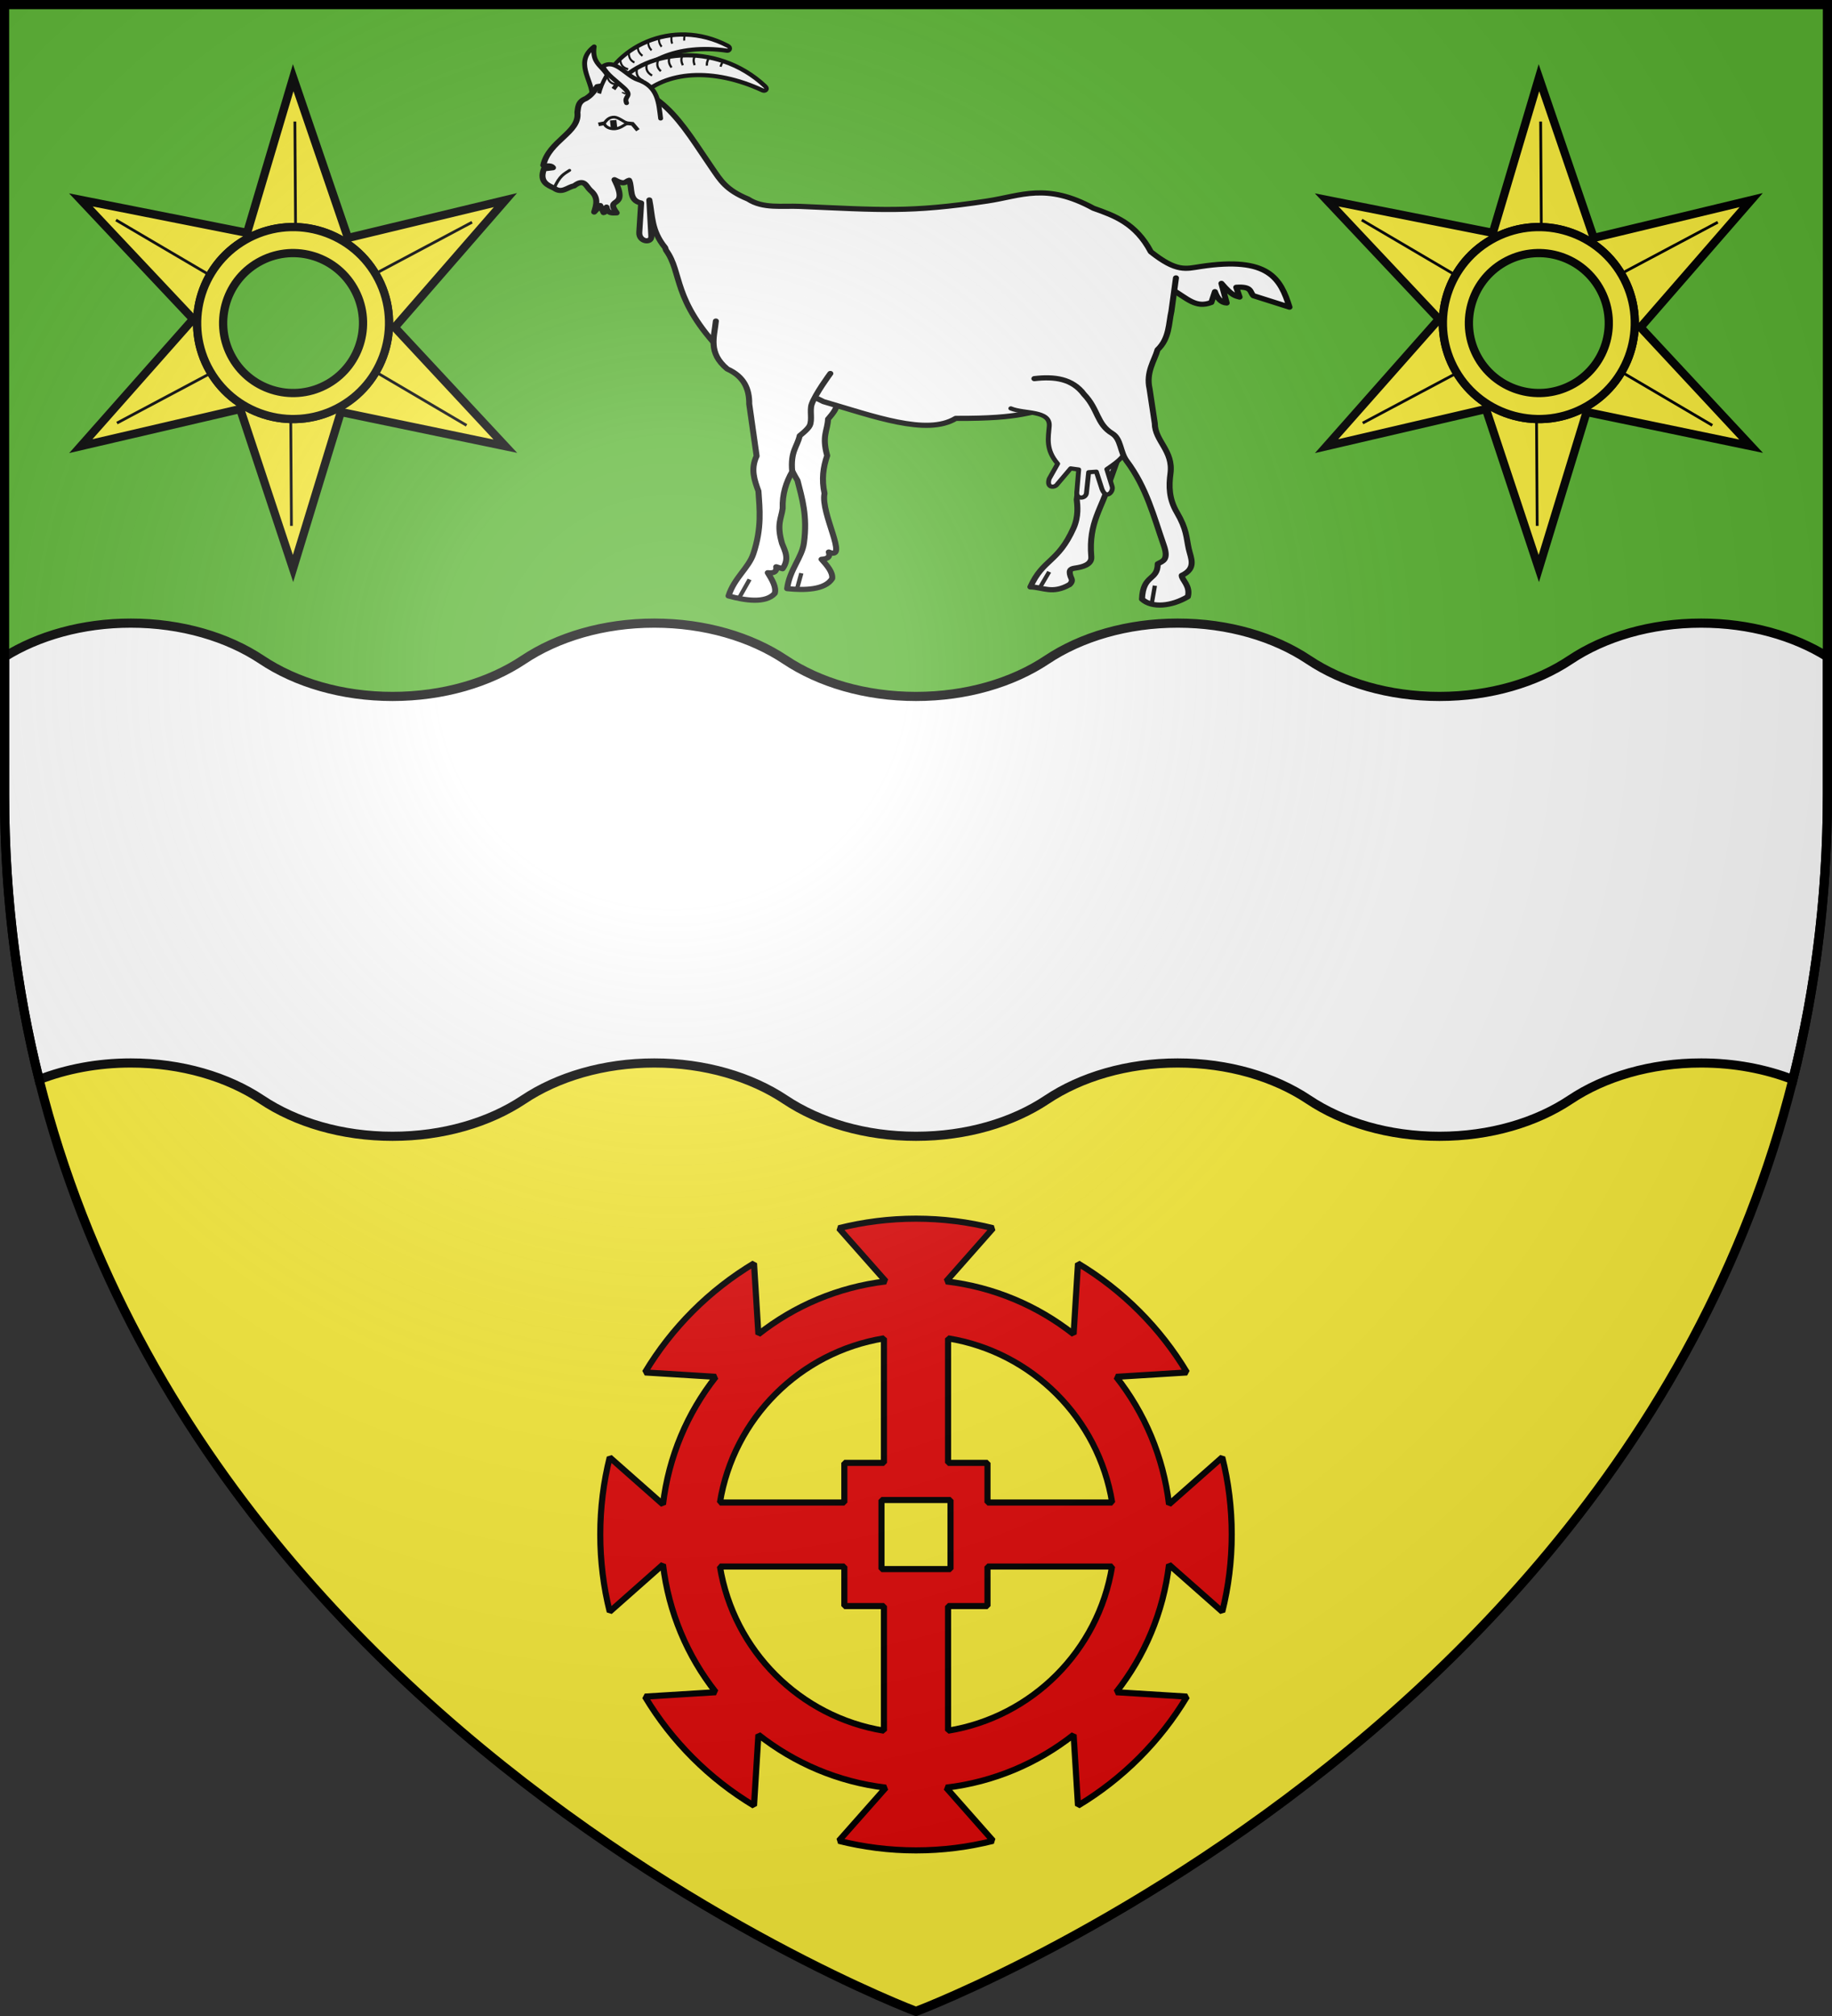 <?xml version="1.0" encoding="UTF-8" standalone="no"?>
<svg
   xmlns:dc="http://purl.org/dc/elements/1.1/"
   xmlns:cc="http://creativecommons.org/ns#"
   xmlns:rdf="http://www.w3.org/1999/02/22-rdf-syntax-ns#"
   xmlns:svg="http://www.w3.org/2000/svg"
   xmlns="http://www.w3.org/2000/svg"
   xmlns:xlink="http://www.w3.org/1999/xlink"
   xmlns:sodipodi="http://sodipodi.sourceforge.net/DTD/sodipodi-0.dtd"
   xmlns:inkscape="http://www.inkscape.org/namespaces/inkscape"
   width="600"
   height="660"
   viewBox="0 0 600 660"
   id="svg2"
   sodipodi:version="0.32"
   inkscape:version="0.46"
   sodipodi:docname="Blason_de_la_ville_de_Saché-A_(37).svg"
   inkscape:output_extension="org.inkscape.output.svg.inkscape"
   version="1.0">
  <rect x="0" y="0" width="600" height="660" fill="#333333" stroke="none"/>
  <sodipodi:namedview
     inkscape:window-height="977"
     inkscape:window-width="1280"
     inkscape:pageshadow="2"
     inkscape:pageopacity="0.0"
     guidetolerance="10.0"
     gridtolerance="10.0"
     objecttolerance="10.0"
     borderopacity="1.0"
     bordercolor="#666666"
     pagecolor="#ffffff"
     id="base"
     showgrid="false"
     inkscape:zoom="1.1863636"
     inkscape:cx="300"
     inkscape:cy="330"
     inkscape:window-x="-4"
     inkscape:window-y="-4"
     inkscape:current-layer="layer3"
     inkscape:object-nodes="true"
     inkscape:window-maximized="1" />
  <defs
     id="defs4">
    <radialGradient
       id="Gradient1"
       gradientUnits="userSpaceOnUse"
       cx="-80"
       cy="-80"
       r="405">
      <stop
         style="stop-color:#fff;stop-opacity:0.31"
         offset="0"
         id="stop7" />
      <stop
         style="stop-color:#fff;stop-opacity:0.25"
         offset="0.19"
         id="stop9" />
      <stop
         style="stop-color:#6b6b6b;stop-opacity:0.125"
         offset="0.6"
         id="stop11" />
      <stop
         style="stop-color:#000;stop-opacity:0.125"
         offset="1"
         id="stop13" />
    </radialGradient>
    <clipPath
       id="shield_cut">
      <path
         id="shield"
         d="M -298.5,-298.5 L 298.5,-298.5 L 298.5,-40 C 298.5,246.31 0,358.5 0,358.5 C 0,358.5 -298.5,246.31 -298.5,-40 L -298.5,-298.5 z" />
    </clipPath>
    <g
       id="f">
      <rect
         id="rect1964"
         style="fill:#28166f"
         y="-30"
         x="-50"
         height="60"
         width="100" />
      <g
         id="g1966"
         style="fill:#ffffff"
         transform="translate(0,-20)">
        <path
           id="path1968"
           d="M -1.212,27.818 C -1.212,22.175 -2.091,20.471 -4.542,13.98 C -5.709,10.888 -5.024,7.103 -2.858,3.601 C -2.082,2.346 -1.114,1.214 0,0 C 1.114,1.214 2.082,2.346 2.858,3.601 C 5.024,7.103 5.709,10.888 4.542,13.98 C 2.091,20.471 1.212,22.175 1.212,27.818 L -1.212,27.818 z" />
        <path
           id="rwi"
           d="M 2.922,27.672 C 2.922,21.721 5.239,17.829 8.501,16.66 C 9.949,16.141 11.808,16.387 13.519,18.107 C 15.638,20.236 16.255,26.1 10.036,27.228 C 10.694,26.272 10.655,24.147 9.322,23.441 C 8.331,22.916 7.209,23.188 6.646,23.564 C 5.822,24.116 4.917,25.67 4.967,27.672 L 2.922,27.672 z" />
        <path
           id="path1971"
           d="M 1.777,30.183 C 1.79,32.191 2.795,33.518 4.516,34.257 C 4.295,34.955 3.257,36.378 1.831,36.281 C 1.55,37.787 1.282,38.632 0,40 C -1.282,38.632 -1.55,37.787 -1.831,36.281 C -3.257,36.378 -4.295,34.955 -4.516,34.257 C -2.795,33.518 -1.79,32.191 -1.777,30.183 L 1.777,30.183 z" />
        <use
           xlink:href="#rwi"
           height="400"
           width="800"
           y="0"
           x="0"
           id="use1973"
           transform="scale(-1,1)" />
        <rect
           id="rect1975"
           y="27.331"
           x="-7.923"
           height="3.218"
           width="15.846" />
      </g>
    </g>
    <g
       id="s">
      <g
         id="c">
        <path
           id="t"
           d="M 0,0 L 0,1 L 0.5,1 L 0,0 z"
           transform="matrix(0.951,0.309,-0.309,0.951,0,-1)" />
        <use
           xlink:href="#t"
           transform="scale(-1,1)"
           id="use2144"
           x="0"
           y="0"
           width="810"
           height="540" />
      </g>
      <g
         id="a">
        <use
           xlink:href="#c"
           transform="matrix(0.309,0.951,-0.951,0.309,0,0)"
           id="use2147"
           x="0"
           y="0"
           width="810"
           height="540" />
        <use
           xlink:href="#c"
           transform="matrix(-0.809,0.588,-0.588,-0.809,0,0)"
           id="use2149"
           x="0"
           y="0"
           width="810"
           height="540" />
      </g>
      <use
         xlink:href="#a"
         transform="scale(-1,1)"
         id="use2151"
         x="0"
         y="0"
         width="810"
         height="540" />
    </g>
    <g
       id="g8877">
      <g
         id="c-7">
        <path
           id="t-6"
           d="M 0,0 L 0,1 L 0.5,1 L 0,0 z"
           transform="matrix(0.951,0.309,-0.309,0.951,0,-1)" />
        <use
           xlink:href="#t-6"
           transform="scale(-1,1)"
           id="use8881"
           x="0"
           y="0"
           width="810"
           height="540" />
      </g>
      <g
         id="g8883">
        <use
           xlink:href="#c-7"
           transform="matrix(0.309,0.951,-0.951,0.309,0,0)"
           id="use2147-9"
           x="0"
           y="0"
           width="810"
           height="540" />
        <use
           xlink:href="#c-7"
           transform="matrix(-0.809,0.588,-0.588,-0.809,0,0)"
           id="use2149-2"
           x="0"
           y="0"
           width="810"
           height="540" />
      </g>
      <use
         xlink:href="#a-8"
         transform="scale(-1,1)"
         id="use2151-79"
         x="0"
         y="0"
         width="810"
         height="540" />
    </g>
    <g
       id="s-6">
      <g
         id="g8932">
        <path
           id="t-1"
           d="M 0,0 L 0,1 L 0.5,1 L 0,0 z"
           transform="matrix(0.951,0.309,-0.309,0.951,0,-1)" />
        <use
           xlink:href="#t-1"
           transform="scale(-1,1)"
           id="use8935"
           x="0"
           y="0"
           width="810"
           height="540" />
      </g>
      <g
         id="a-89">
        <use
           xlink:href="#c-8"
           transform="matrix(0.309,0.951,-0.951,0.309,0,0)"
           id="use2147-72"
           x="0"
           y="0"
           width="810"
           height="540" />
        <use
           xlink:href="#c-8"
           transform="matrix(-0.809,0.588,-0.588,-0.809,0,0)"
           id="use2149-28"
           x="0"
           y="0"
           width="810"
           height="540" />
      </g>
      <use
         xlink:href="#a-89"
         transform="scale(-1,1)"
         id="use2151-2"
         x="0"
         y="0"
         width="810"
         height="540" />
    </g>
    <g
       id="f-0">
      <rect
         width="100"
         height="60"
         x="-50"
         y="-30"
         style="fill:#28166f"
         id="rect7417" />
      <g
         transform="translate(0,-20)"
         style="fill:#ffffff"
         id="g1966-8">
        <path
           d="M -1.212,27.818 C -1.212,22.175 -2.091,20.471 -4.542,13.98 C -5.709,10.888 -5.024,7.103 -2.858,3.601 C -2.082,2.346 -1.114,1.214 0,0 C 1.114,1.214 2.082,2.346 2.858,3.601 C 5.024,7.103 5.709,10.888 4.542,13.98 C 2.091,20.471 1.212,22.175 1.212,27.818 L -1.212,27.818 z"
           id="path1968-6" />
        <path
           d="M 2.922,27.672 C 2.922,21.721 5.239,17.829 8.501,16.66 C 9.949,16.141 11.808,16.387 13.519,18.107 C 15.638,20.236 16.255,26.1 10.036,27.228 C 10.694,26.272 10.655,24.147 9.322,23.441 C 8.331,22.916 7.209,23.188 6.646,23.564 C 5.822,24.116 4.917,25.67 4.967,27.672 L 2.922,27.672 z"
           id="rwi-0" />
        <path
           d="M 1.777,30.183 C 1.79,32.191 2.795,33.518 4.516,34.257 C 4.295,34.955 3.257,36.378 1.831,36.281 C 1.55,37.787 1.282,38.632 0,40 C -1.282,38.632 -1.55,37.787 -1.831,36.281 C -3.257,36.378 -4.295,34.955 -4.516,34.257 C -2.795,33.518 -1.79,32.191 -1.777,30.183 L 1.777,30.183 z"
           id="path7422" />
        <use
           transform="scale(-1,1)"
           id="use7424"
           x="0"
           y="0"
           width="800"
           height="400"
           xlink:href="#rwi-0" />
        <rect
           width="15.846"
           height="3.218"
           x="-7.923"
           y="27.331"
           id="rect7426" />
      </g>
    </g>
    <g
       id="s-4">
      <g
         id="c-6">
        <path
           transform="matrix(0.951,0.309,-0.309,0.951,0,-1)"
           d="M 0,0 L 0,1 L 0.5,1 L 0,0 z"
           id="t-0" />
        <use
           height="540"
           width="810"
           y="0"
           x="0"
           id="use2144-7"
           transform="scale(-1,1)"
           xlink:href="#t-0" />
      </g>
      <g
         id="a-1">
        <use
           height="540"
           width="810"
           y="0"
           x="0"
           id="use2147-7"
           transform="matrix(0.309,0.951,-0.951,0.309,0,0)"
           xlink:href="#c-6" />
        <use
           height="540"
           width="810"
           y="0"
           x="0"
           id="use2149-7"
           transform="matrix(-0.809,0.588,-0.588,-0.809,0,0)"
           xlink:href="#c-6" />
      </g>
      <use
         height="540"
         width="810"
         y="0"
         x="0"
         id="use2151-7"
         transform="scale(-1,1)"
         xlink:href="#a-1" />
    </g>
    <g
       id="s-0">
      <g
         id="c-0">
        <path
           id="t-3"
           d="M 0,0 L 0,1 L 0.5,1 L 0,0 z"
           transform="matrix(0.951,0.309,-0.309,0.951,0,-1)" />
        <use
           xlink:href="#t-3"
           transform="scale(-1,1)"
           id="use2144-9"
           x="0"
           y="0"
           width="810"
           height="540" />
      </g>
      <g
         id="a-18">
        <use
           xlink:href="#c-0"
           transform="matrix(0.309,0.951,-0.951,0.309,0,0)"
           id="use2147-1"
           x="0"
           y="0"
           width="810"
           height="540" />
        <use
           xlink:href="#c-0"
           transform="matrix(-0.809,0.588,-0.588,-0.809,0,0)"
           id="use2149-9"
           x="0"
           y="0"
           width="810"
           height="540" />
      </g>
      <use
         xlink:href="#a-18"
         transform="scale(-1,1)"
         id="use2151-5"
         x="0"
         y="0"
         width="810"
         height="540" />
    </g>
    <g
       id="s-4-3">
      <g
         id="c-8-2">
        <path
           transform="matrix(0.951,0.309,-0.309,0.951,0,-1)"
           d="M 0,0 L 0,1 L 0.5,1 L 0,0 z"
           id="t-8" />
        <use
           height="540"
           width="810"
           y="0"
           x="0"
           id="use2144-2"
           transform="scale(-1,1)"
           xlink:href="#t-8" />
      </g>
      <g
         id="a-4">
        <use
           height="540"
           width="810"
           y="0"
           x="0"
           id="use2147-5"
           transform="matrix(0.309,0.951,-0.951,0.309,0,0)"
           xlink:href="#c-8-2" />
        <use
           height="540"
           width="810"
           y="0"
           x="0"
           id="use2149-5"
           transform="matrix(-0.809,0.588,-0.588,-0.809,0,0)"
           xlink:href="#c-8-2" />
      </g>
      <use
         height="540"
         width="810"
         y="0"
         x="0"
         id="use2151-1-5"
         transform="scale(-1,1)"
         xlink:href="#a-4" />
    </g>
    <g
       id="s-4-7">
      <g
         id="c-6-4">
        <path
           transform="matrix(0.951,0.309,-0.309,0.951,0,-1)"
           d="M 0,0 L 0,1 L 0.5,1 L 0,0 z"
           id="t-0-3" />
        <use
           height="540"
           width="810"
           y="0"
           x="0"
           id="use2144-7-8"
           transform="scale(-1,1)"
           xlink:href="#t-0-3" />
      </g>
      <g
         id="a-1-0">
        <use
           height="540"
           width="810"
           y="0"
           x="0"
           id="use2147-7-8"
           transform="matrix(0.309,0.951,-0.951,0.309,0,0)"
           xlink:href="#c-6-4" />
        <use
           height="540"
           width="810"
           y="0"
           x="0"
           id="use2149-7-8"
           transform="matrix(-0.809,0.588,-0.588,-0.809,0,0)"
           xlink:href="#c-6-4" />
      </g>
      <use
         height="540"
         width="810"
         y="0"
         x="0"
         id="use2151-7-0"
         transform="scale(-1,1)"
         xlink:href="#a-1-0" />
    </g>
    <g
       id="f-6">
      <rect
         id="rect1964-8"
         style="fill:#28166f"
         y="-30"
         x="-50"
         height="60"
         width="100" />
      <g
         id="g1966-1"
         style="fill:#ffffff"
         transform="translate(0,-20)">
        <path
           id="path1968-9"
           d="M -1.212,27.818 C -1.212,22.175 -2.091,20.471 -4.542,13.98 C -5.709,10.888 -5.024,7.103 -2.858,3.601 C -2.082,2.346 -1.114,1.214 0,0 C 1.114,1.214 2.082,2.346 2.858,3.601 C 5.024,7.103 5.709,10.888 4.542,13.98 C 2.091,20.471 1.212,22.175 1.212,27.818 L -1.212,27.818 z" />
        <path
           id="rwi-8"
           d="M 2.922,27.672 C 2.922,21.721 5.239,17.829 8.501,16.66 C 9.949,16.141 11.808,16.387 13.519,18.107 C 15.638,20.236 16.255,26.1 10.036,27.228 C 10.694,26.272 10.655,24.147 9.322,23.441 C 8.331,22.916 7.209,23.188 6.646,23.564 C 5.822,24.116 4.917,25.67 4.967,27.672 L 2.922,27.672 z" />
        <path
           id="path1971-9"
           d="M 1.777,30.183 C 1.79,32.191 2.795,33.518 4.516,34.257 C 4.295,34.955 3.257,36.378 1.831,36.281 C 1.55,37.787 1.282,38.632 0,40 C -1.282,38.632 -1.55,37.787 -1.831,36.281 C -3.257,36.378 -4.295,34.955 -4.516,34.257 C -2.795,33.518 -1.79,32.191 -1.777,30.183 L 1.777,30.183 z" />
        <use
           xlink:href="#rwi-8"
           height="400"
           width="800"
           y="0"
           x="0"
           id="use1973-7"
           transform="scale(-1,1)" />
        <rect
           id="rect1975-2"
           y="27.331"
           x="-7.923"
           height="3.218"
           width="15.846" />
      </g>
    </g>
    <g
       id="s-2">
      <g
         id="c-8">
        <path
           transform="matrix(0.951,0.309,-0.309,0.951,0,-1)"
           d="M 0,0 L 0,1 L 0.5,1 L 0,0 z"
           id="t-2" />
        <use
           height="540"
           width="810"
           y="0"
           x="0"
           id="use2144-8"
           transform="scale(-1,1)"
           xlink:href="#t-2" />
      </g>
      <g
         id="a-9">
        <use
           height="540"
           width="810"
           y="0"
           x="0"
           id="use2147-0"
           transform="matrix(0.309,0.951,-0.951,0.309,0,0)"
           xlink:href="#c-8" />
        <use
           height="540"
           width="810"
           y="0"
           x="0"
           id="use2149-78"
           transform="matrix(-0.809,0.588,-0.588,-0.809,0,0)"
           xlink:href="#c-8" />
      </g>
      <use
         height="540"
         width="810"
         y="0"
         x="0"
         id="use2151-15"
         transform="scale(-1,1)"
         xlink:href="#a-9" />
    </g>
    <g
       id="s-5">
      <g
         id="c-1">
        <path
           id="t-7"
           d="M 0,0 L 0,1 L 0.5,1 L 0,0 z"
           transform="matrix(0.951,0.309,-0.309,0.951,0,-1)" />
        <use
           xlink:href="#t-7"
           transform="scale(-1,1)"
           id="use2144-1"
           x="0"
           y="0"
           width="810"
           height="540" />
      </g>
      <g
         id="a-15">
        <use
           xlink:href="#c-1"
           transform="matrix(0.309,0.951,-0.951,0.309,0,0)"
           id="use2147-2"
           x="0"
           y="0"
           width="810"
           height="540" />
        <use
           xlink:href="#c-1"
           transform="matrix(-0.809,0.588,-0.588,-0.809,0,0)"
           id="use2149-76"
           x="0"
           y="0"
           width="810"
           height="540" />
      </g>
      <use
         xlink:href="#a-15"
         transform="scale(-1,1)"
         id="use2151-1"
         x="0"
         y="0"
         width="810"
         height="540" />
    </g>
    <g
       id="f-4">
      <rect
         width="100"
         height="60"
         x="-50"
         y="-30"
         style="fill:#28166f"
         id="rect1964-2" />
      <g
         transform="translate(0,-20)"
         style="fill:#ffffff"
         id="g1966-3">
        <path
           d="M -1.212,27.818 C -1.212,22.175 -2.091,20.471 -4.542,13.98 C -5.709,10.888 -5.024,7.103 -2.858,3.601 C -2.082,2.346 -1.114,1.214 0,0 C 1.114,1.214 2.082,2.346 2.858,3.601 C 5.024,7.103 5.709,10.888 4.542,13.98 C 2.091,20.471 1.212,22.175 1.212,27.818 L -1.212,27.818 z"
           id="path1968-2" />
        <path
           d="M 2.922,27.672 C 2.922,21.721 5.239,17.829 8.501,16.66 C 9.949,16.141 11.808,16.387 13.519,18.107 C 15.638,20.236 16.255,26.1 10.036,27.228 C 10.694,26.272 10.655,24.147 9.322,23.441 C 8.331,22.916 7.209,23.188 6.646,23.564 C 5.822,24.116 4.917,25.67 4.967,27.672 L 2.922,27.672 z"
           id="rwi-2" />
        <path
           d="M 1.777,30.183 C 1.79,32.191 2.795,33.518 4.516,34.257 C 4.295,34.955 3.257,36.378 1.831,36.281 C 1.55,37.787 1.282,38.632 0,40 C -1.282,38.632 -1.55,37.787 -1.831,36.281 C -3.257,36.378 -4.295,34.955 -4.516,34.257 C -2.795,33.518 -1.79,32.191 -1.777,30.183 L 1.777,30.183 z"
           id="path1971-1" />
        <use
           transform="scale(-1,1)"
           id="use1973-6"
           x="0"
           y="0"
           width="800"
           height="400"
           xlink:href="#rwi-2" />
        <rect
           width="15.846"
           height="3.218"
           x="-7.923"
           y="27.331"
           id="rect1975-8" />
      </g>
    </g>
    <g
       id="s-4-5">
      <g
         id="c-6-7">
        <path
           id="t-0-6"
           d="M 0,0 L 0,1 L 0.5,1 L 0,0 z"
           transform="matrix(0.951,0.309,-0.309,0.951,0,-1)" />
        <use
           xlink:href="#t-0-6"
           transform="scale(-1,1)"
           id="use2144-7-1"
           x="0"
           y="0"
           width="810"
           height="540" />
      </g>
      <g
         id="a-1-8">
        <use
           xlink:href="#c-6-7"
           transform="matrix(0.309,0.951,-0.951,0.309,0,0)"
           id="use2147-7-9"
           x="0"
           y="0"
           width="810"
           height="540" />
        <use
           xlink:href="#c-6-7"
           transform="matrix(-0.809,0.588,-0.588,-0.809,0,0)"
           id="use2149-7-2"
           x="0"
           y="0"
           width="810"
           height="540" />
      </g>
      <use
         xlink:href="#a-1-8"
         transform="scale(-1,1)"
         id="use2151-7-7"
         x="0"
         y="0"
         width="810"
         height="540" />
    </g>
    <g
       id="s-43">
      <g
         id="c-9">
        <path
           id="t-88"
           d="M 0,0 L 0,1 L 0.5,1 L 0,0 z"
           transform="matrix(0.951,0.309,-0.309,0.951,0,-1)" />
        <use
           xlink:href="#t-88"
           transform="scale(-1,1)"
           id="use2144-0"
           x="0"
           y="0"
           width="810"
           height="540" />
      </g>
      <g
         id="a-8">
        <use
           xlink:href="#c-9"
           transform="matrix(0.309,0.951,-0.951,0.309,0,0)"
           id="use2147-77"
           x="0"
           y="0"
           width="810"
           height="540" />
        <use
           xlink:href="#c-9"
           transform="matrix(-0.809,0.588,-0.588,-0.809,0,0)"
           id="use2149-8"
           x="0"
           y="0"
           width="810"
           height="540" />
      </g>
      <use
         xlink:href="#a-8"
         transform="scale(-1,1)"
         id="use2151-3"
         x="0"
         y="0"
         width="810"
         height="540" />
    </g>
    <g
       id="f-64">
      <rect
         width="100"
         height="60"
         x="-50"
         y="-30"
         style="fill:#28166f"
         id="rect1964-0" />
      <g
         transform="translate(0,-20)"
         style="fill:#ffffff"
         id="g1966-6">
        <path
           d="M -1.212,27.818 C -1.212,22.175 -2.091,20.471 -4.542,13.98 C -5.709,10.888 -5.024,7.103 -2.858,3.601 C -2.082,2.346 -1.114,1.214 0,0 C 1.114,1.214 2.082,2.346 2.858,3.601 C 5.024,7.103 5.709,10.888 4.542,13.98 C 2.091,20.471 1.212,22.175 1.212,27.818 L -1.212,27.818 z"
           id="path1968-1" />
        <path
           d="M 2.922,27.672 C 2.922,21.721 5.239,17.829 8.501,16.66 C 9.949,16.141 11.808,16.387 13.519,18.107 C 15.638,20.236 16.255,26.1 10.036,27.228 C 10.694,26.272 10.655,24.147 9.322,23.441 C 8.331,22.916 7.209,23.188 6.646,23.564 C 5.822,24.116 4.917,25.67 4.967,27.672 L 2.922,27.672 z"
           id="rwi-89" />
        <path
           d="M 1.777,30.183 C 1.79,32.191 2.795,33.518 4.516,34.257 C 4.295,34.955 3.257,36.378 1.831,36.281 C 1.55,37.787 1.282,38.632 0,40 C -1.282,38.632 -1.55,37.787 -1.831,36.281 C -3.257,36.378 -4.295,34.955 -4.516,34.257 C -2.795,33.518 -1.79,32.191 -1.777,30.183 L 1.777,30.183 z"
           id="path1971-8" />
        <use
           transform="scale(-1,1)"
           id="use1973-4"
           x="0"
           y="0"
           width="800"
           height="400"
           xlink:href="#rwi-89" />
        <rect
           width="15.846"
           height="3.218"
           x="-7.923"
           y="27.331"
           id="rect1975-1" />
      </g>
    </g>
    <g
       id="s-4-9">
      <g
         id="c-6-47">
        <path
           id="t-0-8"
           d="M 0,0 L 0,1 L 0.5,1 L 0,0 z"
           transform="matrix(0.951,0.309,-0.309,0.951,0,-1)" />
        <use
           xlink:href="#t-0-8"
           transform="scale(-1,1)"
           id="use2144-7-3"
           x="0"
           y="0"
           width="810"
           height="540" />
      </g>
      <g
         id="a-1-5">
        <use
           xlink:href="#c-6-47"
           transform="matrix(0.309,0.951,-0.951,0.309,0,0)"
           id="use2147-7-1"
           x="0"
           y="0"
           width="810"
           height="540" />
        <use
           xlink:href="#c-6-47"
           transform="matrix(-0.809,0.588,-0.588,-0.809,0,0)"
           id="use2149-7-20"
           x="0"
           y="0"
           width="810"
           height="540" />
      </g>
      <use
         xlink:href="#a-1-5"
         transform="scale(-1,1)"
         id="use2151-7-1"
         x="0"
         y="0"
         width="810"
         height="540" />
    </g>
    <g
       id="s-9">
      <g
         id="c-2">
        <path
           id="t-4"
           d="M 0,0 L 0,1 L 0.5,1 L 0,0 z"
           transform="matrix(0.951,0.309,-0.309,0.951,0,-1)" />
        <use
           xlink:href="#t-4"
           transform="scale(-1,1)"
           id="use2144-6"
           x="0"
           y="0"
           width="810"
           height="540" />
      </g>
      <g
         id="a-182">
        <use
           xlink:href="#c-2"
           transform="matrix(0.309,0.951,-0.951,0.309,0,0)"
           id="use2147-11"
           x="0"
           y="0"
           width="810"
           height="540" />
        <use
           xlink:href="#c-2"
           transform="matrix(-0.809,0.588,-0.588,-0.809,0,0)"
           id="use2149-97"
           x="0"
           y="0"
           width="810"
           height="540" />
      </g>
      <use
         xlink:href="#a-182"
         transform="scale(-1,1)"
         id="use2151-6"
         x="0"
         y="0"
         width="810"
         height="540" />
    </g>
    <g
       id="f-61">
      <rect
         width="100"
         height="60"
         x="-50"
         y="-30"
         style="fill:#28166f"
         id="rect1964-24" />
      <g
         transform="translate(0,-20)"
         style="fill:#ffffff"
         id="g1966-2">
        <path
           d="M -1.212,27.818 C -1.212,22.175 -2.091,20.471 -4.542,13.98 C -5.709,10.888 -5.024,7.103 -2.858,3.601 C -2.082,2.346 -1.114,1.214 0,0 C 1.114,1.214 2.082,2.346 2.858,3.601 C 5.024,7.103 5.709,10.888 4.542,13.98 C 2.091,20.471 1.212,22.175 1.212,27.818 L -1.212,27.818 z"
           id="path1968-5" />
        <path
           d="M 2.922,27.672 C 2.922,21.721 5.239,17.829 8.501,16.66 C 9.949,16.141 11.808,16.387 13.519,18.107 C 15.638,20.236 16.255,26.1 10.036,27.228 C 10.694,26.272 10.655,24.147 9.322,23.441 C 8.331,22.916 7.209,23.188 6.646,23.564 C 5.822,24.116 4.917,25.67 4.967,27.672 L 2.922,27.672 z"
           id="rwi-86" />
        <path
           d="M 1.777,30.183 C 1.79,32.191 2.795,33.518 4.516,34.257 C 4.295,34.955 3.257,36.378 1.831,36.281 C 1.55,37.787 1.282,38.632 0,40 C -1.282,38.632 -1.55,37.787 -1.831,36.281 C -3.257,36.378 -4.295,34.955 -4.516,34.257 C -2.795,33.518 -1.79,32.191 -1.777,30.183 L 1.777,30.183 z"
           id="path1971-2" />
        <use
           transform="scale(-1,1)"
           id="use1973-65"
           x="0"
           y="0"
           width="800"
           height="400"
           xlink:href="#rwi-86" />
        <rect
           width="15.846"
           height="3.218"
           x="-7.923"
           y="27.331"
           id="rect1975-3" />
      </g>
    </g>
    <g
       id="s-4-8">
      <g
         id="c-6-2">
        <path
           id="t-0-89"
           d="M 0,0 L 0,1 L 0.5,1 L 0,0 z"
           transform="matrix(0.951,0.309,-0.309,0.951,0,-1)" />
        <use
           xlink:href="#t-0-89"
           transform="scale(-1,1)"
           id="use2144-7-0"
           x="0"
           y="0"
           width="810"
           height="540" />
      </g>
      <g
         id="a-1-7">
        <use
           xlink:href="#c-6-2"
           transform="matrix(0.309,0.951,-0.951,0.309,0,0)"
           id="use2147-7-81"
           x="0"
           y="0"
           width="810"
           height="540" />
        <use
           xlink:href="#c-6-2"
           transform="matrix(-0.809,0.588,-0.588,-0.809,0,0)"
           id="use2149-7-5"
           x="0"
           y="0"
           width="810"
           height="540" />
      </g>
      <use
         xlink:href="#a-1-7"
         transform="scale(-1,1)"
         id="use2151-7-8"
         x="0"
         y="0"
         width="810"
         height="540" />
    </g>
    <g
       id="s-1">
      <g
         id="c-5">
        <path
           transform="matrix(0.951,0.309,-0.309,0.951,0,-1)"
           d="M 0,0 L 0,1 L 0.5,1 L 0,0 z"
           id="path7756" />
        <use
           height="540"
           width="810"
           y="0"
           x="0"
           id="use2144-76"
           transform="scale(-1,1)"
           xlink:href="#t-2" />
      </g>
      <g
         id="a-14">
        <use
           height="540"
           width="810"
           y="0"
           x="0"
           id="use7760"
           transform="matrix(0.309,0.951,-0.951,0.309,0,0)"
           xlink:href="#c-5" />
        <use
           height="540"
           width="810"
           y="0"
           x="0"
           id="use2149-3"
           transform="matrix(-0.809,0.588,-0.588,-0.809,0,0)"
           xlink:href="#c-5" />
      </g>
      <use
         height="540"
         width="810"
         y="0"
         x="0"
         id="use7763"
         transform="scale(-1,1)"
         xlink:href="#a-14" />
    </g>
  </defs>
  <g
     id="layer4"
     inkscape:label="Fond écu"
     inkscape:groupmode="layer"
     transform="translate(300,300)">
    <use
       xlink:href="#shield"
       id="use18"
       style="fill:#fcef3c"
       x="0"
       y="0"
       width="600"
       height="660" />
    <rect
       style="fill:#ffffff;fill-opacity:1;fill-rule:nonzero;stroke:#000000;stroke-opacity:1;stroke-width:3"
       id="rect2842"
       width="597"
       height="192"
       x="-298.5"
       y="-298.5" />
    <path
       style="fill:#5ab532;fill-opacity:1;fill-rule:evenodd;stroke:none;stroke-width:1px;stroke-linecap:butt;stroke-linejoin:miter;stroke-opacity:1;display:inline"
       d="M 1.5 1.5 L 1.5 260 C 1.5 264.61 1.597 269.167 1.75 273.688 L 598.25 273.688 C 598.403 269.167 598.5 264.61 598.5 260 L 598.5 1.5 L 1.5 1.5 z "
       transform="translate(-300,-300)"
       id="path9371" />
    <path
       style="fill:#ffffff;stroke:#000000;stroke-width:3;stroke-opacity:1"
       d="M -257.156,-96 C -273.036,-96 -287.511,-91.836 -298.5,-84.969 L -298.5,-40 C -298.5,-6.508 -294.401,24.611 -287.188,53.438 C -278.278,49.983 -268.06,48 -257.156,48 C -240.544,48 -225.434,52.559 -214.281,60 C -203.128,67.441 -188.05,72 -171.438,72 C -154.825,72 -139.715,67.441 -128.562,60 C -117.41,52.559 -102.331,48 -85.719,48 C -69.107,48 -53.997,52.559 -42.844,60 C -31.691,67.441 -16.612,72 0,72 C 16.612,72 31.691,67.441 42.844,60 C 53.997,52.559 69.107,48 85.719,48 C 102.331,48 117.41,52.559 128.562,60 C 139.715,67.441 154.825,72 171.438,72 C 188.05,72 203.129,67.441 214.281,60 C 225.434,52.559 240.544,48 257.156,48 C 268.06,48 278.278,49.983 287.188,53.438 C 294.401,24.611 298.5,-6.508 298.5,-40 L 298.5,-84.969 C 287.511,-91.836 273.036,-96 257.156,-96 C 240.544,-96 225.434,-91.441 214.281,-84 C 203.129,-76.559 188.05,-72 171.438,-72 C 154.825,-72 139.715,-76.559 128.562,-84 C 117.41,-91.441 102.331,-96 85.719,-96 C 69.107,-96 53.997,-91.441 42.844,-84 C 31.691,-76.559 16.612,-72 0,-72 C -16.612,-72 -31.691,-76.559 -42.844,-84 C -53.997,-91.441 -69.107,-96 -85.719,-96 C -102.331,-96 -117.41,-91.441 -128.562,-84 C -139.715,-76.559 -154.825,-72 -171.438,-72 C -188.05,-72 -203.128,-76.559 -214.281,-84 C -225.434,-91.441 -240.544,-96 -257.156,-96 z"
       id="use2406" />
  </g>
  <g
     id="layer3"
     inkscape:label="Meubles"
     inkscape:groupmode="layer"
     transform="translate(300,300)">
    <g
       transform="matrix(-1.344,0,0,1.155,-186.711,-349.753)"
       id="g7030">
      <path
         sodipodi:nodetypes="ccsccssscc"
         id="path13127"
         d="M -179.853,169.933 L -178.098,184.684 C -178.253,186.313 -178.583,189.459 -177.308,192.763 C -173.493,202.647 -169.903,201.424 -166.795,209.44 C -169.868,209.507 -172.153,211.575 -176.359,208.767 C -177.324,207.671 -176.768,207.107 -176.566,206.392 C -176.011,204.43 -176.815,204.254 -177.842,204.073 C -179.268,203.822 -181.809,203.206 -181.637,200.899 C -180.897,190.942 -184.424,186.979 -185.978,179.973 L -189.674,167.945"
         style="fill:#ffffff;fill-opacity:1;stroke:#000000;stroke-width:1.464;stroke-linecap:round;stroke-linejoin:round;stroke-miterlimit:4;stroke-dasharray:none;stroke-opacity:1" />
      <path
         style="fill:#ffffff;fill-opacity:1;stroke:#000000;stroke-width:1.464;stroke-linecap:round;stroke-linejoin:round;stroke-miterlimit:4;stroke-dasharray:none;stroke-opacity:1"
         d="M -122.077,143.06 C -122.077,143.06 -119.31,149.582 -118.958,152.602 C -118.75,154.381 -119.838,156.817 -119.445,158.558 C -119.186,159.705 -117.493,161.854 -117.493,161.854 C -117.363,165.221 -115.932,166.572 -117.28,172.229 C -116.311,175.466 -115.88,178.943 -116.631,182.949 C -115.614,188.605 -122.637,202.169 -117.671,199.548 C -118.035,200.719 -117.629,201.497 -115.905,201.604 C -117.326,203.446 -118.675,205.284 -118.502,207.055 C -116.778,210.33 -111.687,210.428 -107.522,209.922 C -108.097,204.581 -111.112,201.183 -111.61,196.987 C -112.522,189.316 -111.128,184.199 -110.047,179.271 C -108.608,176.397 -107.132,173.539 -108.052,169.552 L -103.965,155.367 C -103.343,151.231 -101.55,147.962 -97.142,146.63 C -91.732,143.015 -92.6,138.298 -92.278,133.79"
         id="path13129"
         sodipodi:nodetypes="csssccccccsccccc" />
      <path
         sodipodi:nodetypes="ccccc"
         id="path13131"
         d="M -64.357,69.907 L -61.31,72.789 L -60.04,69.975 C -59.757,65.379 -55.709,60.531 -60.494,56.274 C -59.639,63.188 -65.265,61.387 -64.357,69.907 z"
         style="fill:#ffffff;fill-opacity:1;stroke:#000000;stroke-width:1.188;stroke-linecap:round;stroke-linejoin:round;stroke-miterlimit:4;stroke-dasharray:none;stroke-opacity:1" />
      <path
         sodipodi:nodetypes="cccccsccccccccccccccccccscssccsccccccccccccc"
         id="path13133"
         d="M -201.299,125.13 C -205.014,127.635 -207.079,130.531 -210.894,128.803 L -211.766,125.748 C -212.35,127.636 -213.229,128.872 -214.63,128.962 L -213.35,123.403 C -216.02,127.032 -216.775,126.919 -217.77,127.277 L -216.961,124.508 C -220.904,124.194 -220.223,125.892 -221.142,126.894 L -229.938,130.139 C -227.759,122.063 -224.927,115.677 -208.21,118.631 C -204.702,119.251 -202.439,120.277 -196.149,114.449 C -192.476,106.386 -187.334,104.222 -182.177,102.116 C -170.637,94.789 -164.558,98.6 -156.319,100.049 C -137.299,103.394 -130.445,102.566 -110.633,101.576 C -106.287,101.358 -101.627,102.287 -97.993,99.493 C -92.574,96.927 -91.224,94.064 -89.277,90.797 C -81.99,78.567 -75.971,64.663 -61.235,67.638 C -60.091,69.706 -59.283,70.422 -58.513,70.989 C -56.438,71.923 -56.601,73.649 -56.413,74.96 C -57.034,80.641 -49.466,82.912 -48.1,89.922 C -48.351,90.448 -49.846,89.639 -50.459,90.61 L -48.27,90.925 C -46.999,94.741 -49.343,95.637 -50.733,96.416 C -52.636,98.051 -54.007,96.101 -55.617,95.757 C -58.159,93.491 -58.546,95.967 -59.575,97.029 C -61.661,99.084 -61.017,101.206 -60.501,103.172 L -61.981,101.338 L -62.795,103.337 C -63.323,103.293 -63.548,102.277 -63.504,101.78 C -63.475,101.454 -63.534,102.616 -64.133,103.138 C -64.648,103.586 -65.686,103.383 -65.978,103.417 C -62.917,98.614 -69.222,102.728 -65.449,94.012 C -68.101,95.711 -68.102,94.434 -69.016,94.18 C -69.904,96.388 -68.814,99.89 -71.947,100.63 L -71.492,108.919 C -71.343,111.639 -74.491,112.125 -74.427,110.063 L -73.94,99.763 C -74.738,104.175 -74.329,108.363 -77.799,113.273 L -78.002,113.986 C -82.086,120.534 -79.356,127.845 -91.74,142.858 L -116.385,156.917 C -128.514,160.997 -141.531,166.676 -148.61,161.665 C -165.634,161.746 -165.827,159.583 -174.275,158.52 L -189.751,151.948"
         style="fill:#ffffff;fill-opacity:1;stroke:#000000;stroke-width:1.464;stroke-linecap:round;stroke-linejoin:round;stroke-miterlimit:4;stroke-dasharray:none;stroke-opacity:1" />
      <g
         id="g6891"
         transform="matrix(-0.309,-0.124,-0.1,0.38,-295.214,227.992)">
        <path
           style="opacity:1;fill:#ffffff;fill-opacity:1;stroke:#000000;stroke-width:3;stroke-linecap:butt;stroke-linejoin:round;stroke-miterlimit:4;stroke-dasharray:none;stroke-opacity:1"
           d="M -244.163,-294.27 C -226.43,-313.175 -194.363,-315.481 -160.933,-299.23 C -159.256,-298.415 -156.805,-299.883 -159.181,-302.217 C -192.727,-335.169 -243.37,-327.897 -261.538,-300.164"
           id="path6893"
           transform="translate(-300,-300)"
           sodipodi:nodetypes="cssc" />
        <path
           style="fill:none;stroke:#000000;stroke-width:1.5;stroke-linecap:butt;stroke-linejoin:miter;stroke-miterlimit:4;stroke-dasharray:none;stroke-opacity:1"
           d="M -551.951,-610.273 C -552.145,-607.047 -551.645,-604.02 -547.009,-602.177"
           id="path6895"
           sodipodi:nodetypes="cc" />
        <path
           style="fill:none;stroke:#000000;stroke-width:1.5;stroke-linecap:butt;stroke-linejoin:miter;stroke-miterlimit:4;stroke-dasharray:none;stroke-opacity:1;display:inline"
           d="M -545.721,-614.635 C -546.196,-611.438 -545.961,-608.379 -541.504,-606.138"
           id="path6897"
           sodipodi:nodetypes="cc" />
        <path
           style="fill:none;stroke:#000000;stroke-width:1.5;stroke-linecap:butt;stroke-linejoin:miter;stroke-miterlimit:4;stroke-dasharray:none;stroke-opacity:1;display:inline"
           d="M -538.922,-618.543 C -539.674,-615.4 -539.707,-612.332 -535.461,-609.712"
           id="path6899"
           sodipodi:nodetypes="cc" />
        <path
           style="fill:none;stroke:#000000;stroke-width:1.5;stroke-linecap:butt;stroke-linejoin:miter;stroke-miterlimit:4;stroke-dasharray:none;stroke-opacity:1;display:inline"
           d="M -531.277,-621.155 C -532.213,-618.35 -532.544,-615.555 -529.528,-612.817"
           id="path6901"
           sodipodi:nodetypes="cs" />
        <path
           style="fill:none;stroke:#000000;stroke-width:1.5;stroke-linecap:butt;stroke-linejoin:miter;stroke-miterlimit:4;stroke-dasharray:none;stroke-opacity:1;display:inline"
           d="M -523.648,-622.828 C -524.499,-620.276 -524.252,-618.128 -522.335,-615.431"
           id="path6903"
           sodipodi:nodetypes="cs" />
        <path
           style="fill:none;stroke:#000000;stroke-width:1.5;stroke-linecap:butt;stroke-linejoin:miter;stroke-miterlimit:4;stroke-dasharray:none;stroke-opacity:1;display:inline"
           d="M -515.045,-623.729 C -516.142,-621.27 -515.665,-619.082 -514.691,-617.027"
           id="path6905"
           sodipodi:nodetypes="cc" />
        <path
           style="fill:none;stroke:#000000;stroke-width:1.5;stroke-linecap:butt;stroke-linejoin:miter;stroke-miterlimit:4;stroke-dasharray:none;stroke-opacity:1;display:inline"
           d="M -497.3,-621.981 C -498.382,-619.503 -498.638,-618.201 -498.429,-616.745"
           id="path6907"
           sodipodi:nodetypes="cs" />
        <path
           sodipodi:nodetypes="cc"
           id="path6909"
           d="M -506.493,-623.798 C -507.798,-621.424 -507.516,-619.223 -506.724,-617.09"
           style="fill:none;stroke:#000000;stroke-width:1.5;stroke-linecap:butt;stroke-linejoin:miter;stroke-miterlimit:4;stroke-dasharray:none;stroke-opacity:1;display:inline" />
        <path
           sodipodi:nodetypes="cs"
           id="path6911"
           d="M -487.748,-619.609 C -488.595,-618.025 -489.046,-616.786 -489.233,-615.996"
           style="fill:none;stroke:#000000;stroke-width:1.5;stroke-linecap:butt;stroke-linejoin:miter;stroke-miterlimit:4;stroke-dasharray:none;stroke-opacity:1;display:inline" />
      </g>
      <g
         id="g6879"
         transform="matrix(-0.361,0,0,0.4,-267.911,308.381)">
        <path
           sodipodi:nodetypes="cssc"
           transform="translate(-300,-300)"
           id="path6864"
           d="M -244.163,-294.27 C -226.43,-313.175 -194.363,-315.481 -160.933,-299.23 C -159.256,-298.415 -156.805,-299.883 -159.181,-302.217 C -192.727,-335.169 -243.37,-327.897 -261.538,-300.164"
           style="opacity:1;fill:#ffffff;fill-opacity:1;stroke:#000000;stroke-width:3;stroke-linecap:butt;stroke-linejoin:round;stroke-miterlimit:4;stroke-dasharray:none;stroke-opacity:1" />
        <path
           sodipodi:nodetypes="cc"
           id="path3706-15"
           d="M -551.951,-610.273 C -552.145,-607.047 -551.645,-604.02 -547.009,-602.177"
           style="fill:none;stroke:#000000;stroke-width:1.5;stroke-linecap:butt;stroke-linejoin:miter;stroke-miterlimit:4;stroke-dasharray:none;stroke-opacity:1" />
        <path
           sodipodi:nodetypes="cc"
           id="path3706-1-2"
           d="M -545.721,-614.635 C -546.196,-611.438 -545.961,-608.379 -541.504,-606.138"
           style="fill:none;stroke:#000000;stroke-width:1.5;stroke-linecap:butt;stroke-linejoin:miter;stroke-miterlimit:4;stroke-dasharray:none;stroke-opacity:1;display:inline" />
        <path
           sodipodi:nodetypes="cc"
           id="path3706-4-7"
           d="M -538.922,-618.543 C -539.674,-615.4 -539.707,-612.332 -535.461,-609.712"
           style="fill:none;stroke:#000000;stroke-width:1.5;stroke-linecap:butt;stroke-linejoin:miter;stroke-miterlimit:4;stroke-dasharray:none;stroke-opacity:1;display:inline" />
        <path
           sodipodi:nodetypes="cs"
           id="path3706-9-6"
           d="M -531.277,-621.155 C -532.213,-618.35 -532.544,-615.555 -529.528,-612.817"
           style="fill:none;stroke:#000000;stroke-width:1.5;stroke-linecap:butt;stroke-linejoin:miter;stroke-miterlimit:4;stroke-dasharray:none;stroke-opacity:1;display:inline" />
        <path
           sodipodi:nodetypes="cs"
           id="path3706-8-1"
           d="M -523.648,-622.828 C -524.499,-620.276 -524.252,-618.128 -522.335,-615.431"
           style="fill:none;stroke:#000000;stroke-width:1.5;stroke-linecap:butt;stroke-linejoin:miter;stroke-miterlimit:4;stroke-dasharray:none;stroke-opacity:1;display:inline" />
        <path
           sodipodi:nodetypes="cc"
           id="path3706-5-2"
           d="M -515.045,-623.729 C -516.142,-621.27 -515.665,-619.082 -514.691,-617.027"
           style="fill:none;stroke:#000000;stroke-width:1.5;stroke-linecap:butt;stroke-linejoin:miter;stroke-miterlimit:4;stroke-dasharray:none;stroke-opacity:1;display:inline" />
        <path
           sodipodi:nodetypes="cs"
           id="path3706-5-1-3"
           d="M -497.3,-621.981 C -498.382,-619.503 -498.638,-618.201 -498.429,-616.745"
           style="fill:none;stroke:#000000;stroke-width:1.5;stroke-linecap:butt;stroke-linejoin:miter;stroke-miterlimit:4;stroke-dasharray:none;stroke-opacity:1;display:inline" />
        <path
           style="fill:none;stroke:#000000;stroke-width:1.5;stroke-linecap:butt;stroke-linejoin:miter;stroke-miterlimit:4;stroke-dasharray:none;stroke-opacity:1;display:inline"
           d="M -506.493,-623.798 C -507.798,-621.424 -507.516,-619.223 -506.724,-617.09"
           id="path6875"
           sodipodi:nodetypes="cc" />
        <path
           style="fill:none;stroke:#000000;stroke-width:1.5;stroke-linecap:butt;stroke-linejoin:miter;stroke-miterlimit:4;stroke-dasharray:none;stroke-opacity:1;display:inline"
           d="M -487.748,-619.609 C -488.595,-618.025 -489.046,-616.786 -489.233,-615.996"
           id="path6877"
           sodipodi:nodetypes="cs" />
      </g>
      <path
         sodipodi:nodetypes="csccccccccccccc"
         id="path13157"
         d="M -162.028,158.84 C -165.254,160.426 -171.71,159.285 -171.391,163.889 C -171.161,167.206 -170.463,170.482 -173.447,174.524 L -171.377,178.798 C -170.636,181.566 -172.809,181.338 -173.334,180.339 L -176.615,175.846 L -178.572,176.163 L -178.102,182.643 C -177.971,184.574 -180.167,184.532 -180.445,182.937 L -180.995,176.931 L -182.871,176.779 L -184.242,181.712 C -185.291,184.821 -187.101,182.42 -186.725,181.004 L -185.413,176.067 C -188.94,173.281 -189.347,172.619 -190.796,169.514 L -187.564,141.789"
         style="fill:#ffffff;fill-opacity:1;stroke:#000000;stroke-width:1.188;stroke-linecap:round;stroke-linejoin:round;stroke-miterlimit:4;stroke-dasharray:none;stroke-opacity:1" />
      <path
         sodipodi:nodetypes="cc"
         id="path13159"
         d="M -50.733,96.416 C -52.118,92.739 -53.291,92.316 -54.499,91.352"
         style="fill:none;fill-opacity:1;stroke:#000000;stroke-width:0.784;stroke-linecap:round;stroke-linejoin:round;stroke-miterlimit:4;stroke-dasharray:none;stroke-opacity:1" />
      <path
         sodipodi:nodetypes="ccccc"
         id="path13161"
         d="M -62.933,78.02 C -63.131,78.94 -64.143,79.67 -65.541,79.595 C -67.046,79.398 -67.597,78.564 -68.62,78.045 C -67.56,77.451 -66.363,76.356 -65.442,76.277 C -64.104,76.242 -63.511,77.122 -62.933,78.02 z"
         style="fill:#ffffff;fill-opacity:1;stroke:#000000;stroke-width:0.784;stroke-miterlimit:4;stroke-dasharray:none;stroke-opacity:1" />
      <path
         sodipodi:nodetypes="cc"
         id="path13163"
         d="M -65.124,77.153 L -65.337,79.357"
         style="fill:none;fill-opacity:1;stroke:#000000;stroke-width:1.567;stroke-linecap:butt;stroke-linejoin:miter;stroke-miterlimit:4;stroke-dasharray:none;stroke-opacity:1" />
      <path
         id="path13165"
         d="M -62.933,78.02 L -61.543,78.328"
         style="fill:none;fill-opacity:1;stroke:#000000;stroke-width:1.045;stroke-linecap:butt;stroke-linejoin:miter;stroke-miterlimit:4;stroke-dasharray:none;stroke-opacity:1" />
      <path
         id="path13167"
         d="M -68.254,77.979 L -69.827,78.17 L -71.15,79.987"
         style="fill:none;fill-opacity:1;stroke:#000000;stroke-width:1.045;stroke-linecap:butt;stroke-linejoin:miter;stroke-miterlimit:4;stroke-dasharray:none;stroke-opacity:1" />
      <path
         sodipodi:nodetypes="csssccccccccsccccc"
         id="path13169"
         d="M -118.047,148.945 C -118.047,148.945 -114.3,154.836 -113.48,157.742 C -112.997,159.454 -113.687,162.063 -113.027,163.701 C -112.592,164.781 -110.588,166.572 -110.588,166.572 C -109.932,169.862 -108.311,170.917 -108.752,176.748 C -107.291,179.749 -106.321,183.091 -106.434,187.18 C -106.106,190.073 -104.899,191.617 -106.277,197.124 C -107.018,199.333 -108.124,201.448 -106.403,204.288 L -104.856,203.727 C -105.031,204.95 -104.509,205.638 -102.795,205.412 C -103.906,207.499 -104.946,209.569 -104.498,211.28 C -102.286,214.174 -97.257,213.29 -93.236,211.991 C -94.639,206.841 -98.141,204.075 -99.289,200.039 C -101.389,192.66 -100.818,187.353 -100.526,182.292 C -99.559,179.183 -98.553,176.085 -100.084,172.336 L -98.282,157.581 C -98.317,153.387 -97.064,149.822 -92.933,147.663 C -88.171,143.062 -89.765,138.583 -90.154,134.082"
         style="fill:#ffffff;fill-opacity:1;stroke:#000000;stroke-width:1.464;stroke-linecap:round;stroke-linejoin:round;stroke-miterlimit:4;stroke-dasharray:none;stroke-opacity:1" />
      <path
         sodipodi:nodetypes="ccsssccccsssccccc"
         id="path13171"
         d="M -167.769,150.398 C -172.649,149.734 -177.012,150.386 -179.873,154.852 C -183.388,159.143 -182.914,163.233 -186.728,165.942 C -188.933,167.508 -188.62,171.208 -190.246,173.73 C -195.121,181.289 -196.861,189.509 -199.307,197.651 C -200.578,201.882 -198.981,202.124 -197.831,202.894 C -197.799,207.822 -194.239,205.719 -193.995,212.901 C -196.433,215.527 -201.255,214.915 -205.166,212.208 C -205.877,209.149 -203.651,207.417 -203.675,206.183 C -207.369,204.173 -205.881,201.262 -205.386,198.635 C -204.765,195.339 -204.915,193.131 -202.484,188.299 C -200.554,184.463 -200.518,180.881 -200.93,177.312 C -201.683,170.804 -197.134,168.114 -197.113,163.076 L -195.837,153.272 C -194.922,148.547 -197.039,145.276 -197.784,142.209 C -200.716,138.988 -200.482,134.67 -201.166,131.269 L -202.271,121.847"
         style="fill:#ffffff;fill-opacity:1;stroke:#000000;stroke-width:1.464;stroke-linecap:round;stroke-linejoin:round;stroke-miterlimit:4;stroke-dasharray:none;stroke-opacity:1" />
      <path
         id="path13173"
         d="M -95.753,212.697 L -98.364,207.317"
         style="fill:#ffffff;fill-opacity:1;stroke:#000000;stroke-width:1.045;stroke-linecap:butt;stroke-linejoin:miter;stroke-miterlimit:4;stroke-dasharray:none;stroke-opacity:1" />
      <path
         id="path13175"
         d="M -109.892,210.124 L -110.976,205.546"
         style="fill:#ffffff;fill-opacity:1;stroke:#000000;stroke-width:1.045;stroke-linecap:butt;stroke-linejoin:miter;stroke-miterlimit:4;stroke-dasharray:none;stroke-opacity:1" />
      <path
         id="path13177"
         d="M -169.046,209.77 L -171.372,205.152"
         style="fill:#ffffff;fill-opacity:1;stroke:#000000;stroke-width:1.045;stroke-linecap:butt;stroke-linejoin:miter;stroke-miterlimit:4;stroke-dasharray:none;stroke-opacity:1" />
      <path
         id="path13179"
         d="M -196.343,214.319 L -197.129,209.089"
         style="fill:#ffffff;fill-opacity:1;stroke:#000000;stroke-width:1.045;stroke-linecap:butt;stroke-linejoin:miter;stroke-miterlimit:4;stroke-dasharray:none;stroke-opacity:1" />
      <path
         sodipodi:nodetypes="cscsc"
         id="path13181"
         d="M -68.386,72.275 C -67.582,70.178 -70.136,70.486 -67.649,67.882 C -65.398,65.524 -63.837,64.446 -62.575,61.936 C -65.586,59.539 -68.244,64.562 -71.141,65.687 C -76.098,67.613 -76.2,72.196 -76.692,76.652"
         style="fill:#ffffff;fill-opacity:1;stroke:#000000;stroke-width:1.188;stroke-linecap:round;stroke-linejoin:round;stroke-miterlimit:4;stroke-dasharray:none;stroke-opacity:1" />
    </g>
    <g
       id="g13611"
       transform="matrix(0.9,0,0,0.9,-243.344,-593.398)">
      <path
         sodipodi:nodetypes="ccccccccccccccsssc"
         id="path13519"
         style="fill:#fcef3c;fill-opacity:1;fill-rule:evenodd;stroke:#000000;stroke-width:3;stroke-linecap:butt;stroke-linejoin:miter;stroke-miterlimit:4;stroke-dasharray:none;stroke-opacity:1"
         d="M -33.543,488.284 L 24.45,474.793 L 43.688,532.802 L 61.084,475.87 L 120.947,488.305 L 80.684,445.069 L 120.972,398.787 L 63.682,412.558 L 43.741,354.269 L 26.959,410.702 L -33.506,398.723 L 7.339,442.093 L -33.543,488.284 z M 13.442,460.977 C 3.804,444.282 9.551,422.918 26.246,413.279 C 42.941,403.64 64.29,409.361 73.929,426.055 C 83.568,442.75 77.863,464.126 61.168,473.765 C 44.473,483.404 23.081,477.672 13.442,460.977 z" />
      <path
         id="path13516"
         style="fill:#fcef3c;fill-opacity:1;fill-rule:evenodd;stroke:#000000;stroke-width:3;stroke-linejoin:miter;stroke-miterlimit:4;stroke-dasharray:none;stroke-opacity:1"
         d="M 13.456,460.969 C 23.095,477.664 44.487,483.396 61.181,473.757 C 77.876,464.119 83.581,442.742 73.942,426.048 C 64.304,409.353 42.954,403.632 26.26,413.271 C 9.565,422.91 3.817,444.275 13.456,460.969 z M 21.656,456.235 C 14.629,444.064 18.823,428.498 30.994,421.471 C 43.165,414.444 58.715,418.611 65.742,430.782 C 72.769,442.953 68.618,458.531 56.447,465.557 C 44.276,472.584 28.683,468.406 21.656,456.235 z" />
      <path
         id="path15302"
         style="fill:none;fill-rule:evenodd;stroke:#000000;stroke-width:1px;stroke-linecap:butt;stroke-linejoin:miter;stroke-opacity:1"
         d="M -20.392,479.887 L 13.562,461.834" />
      <path
         id="path15304"
         style="fill:none;fill-rule:evenodd;stroke:#000000;stroke-width:1px;stroke-linecap:butt;stroke-linejoin:miter;stroke-opacity:1"
         d="M 74.871,424.887 L 108.825,406.834" />
      <path
         id="path15306"
         style="fill:none;fill-rule:evenodd;stroke:#000000;stroke-width:1px;stroke-linecap:butt;stroke-linejoin:miter;stroke-opacity:1"
         d="M 44.606,408.67 L 44.359,370.216" />
      <path
         id="path15308"
         style="fill:none;fill-rule:evenodd;stroke:#000000;stroke-width:1px;stroke-linecap:butt;stroke-linejoin:miter;stroke-opacity:1"
         d="M 43.102,517.284 L 42.856,478.83" />
      <path
         id="path15310"
         style="fill:none;fill-rule:evenodd;stroke:#000000;stroke-width:1px;stroke-linecap:butt;stroke-linejoin:miter;stroke-opacity:1"
         d="M 12.414,425.512 L -20.742,406.032" />
      <path
         id="path15312"
         style="fill:none;fill-rule:evenodd;stroke:#000000;stroke-width:1px;stroke-linecap:butt;stroke-linejoin:miter;stroke-opacity:1"
         d="M 106.83,480.722 L 73.675,461.241" />
    </g>
    <use
       x="0"
       y="0"
       xlink:href="#g13611"
       id="use13621"
       transform="translate(408,0)"
       width="600"
       height="660" />
    <g
       id="g2807"
       inkscape:label="Meubles"
       transform="translate(244.278,-588.386)" />
    <g
       id="g4626"
       inkscape:label="Meubles"
       transform="translate(1459.212,131.433)" />
    <g
       transform="translate(874.441,115.43)"
       inkscape:label="Meubles"
       id="g4559" />
    <path
       id="path2865"
       style="fill:#e20909;fill-opacity:1;fill-rule:nonzero;stroke:#000000;stroke-width:2;stroke-linecap:square;stroke-linejoin:miter;stroke-miterlimit:1;stroke-dasharray:none;stroke-dashoffset:0;stroke-opacity:1"
       d="M 7.6716508e-05,98.967 C -8.715,98.967 -17.191,100.061 -25.278,102.094 L -9.87,119.508 C -25.52,121.355 -39.845,127.527 -51.618,136.807 L -53.052,113.598 C -67.702,122.372 -79.996,134.67 -88.775,149.315 L -65.562,150.75 C -74.854,162.523 -81.019,176.863 -82.864,192.52 L -100.309,177.114 C -102.342,185.2 -103.408,193.648 -103.408,202.36 C -103.408,211.073 -102.342,219.55 -100.309,227.635 L -82.864,212.201 C -81.019,227.859 -74.854,242.222 -65.562,254 L -88.775,255.434 C -79.996,270.079 -67.702,282.378 -53.052,291.152 L -51.618,267.914 C -39.845,277.199 -25.52,283.393 -9.87,285.242 L -25.278,302.656 C -17.192,304.688 -8.714,305.783 7.6716508e-05,305.783 C 8.712,305.783 17.165,304.687 25.25,302.656 L 9.87,285.242 C 25.516,283.399 39.849,277.219 51.618,267.943 L 53.053,291.123 C 67.684,282.352 79.974,270.064 88.746,255.434 L 65.563,254 C 74.844,242.229 81.017,227.877 82.864,212.229 L 100.309,227.635 C 102.342,219.55 103.408,211.073 103.408,202.36 C 103.408,193.638 102.346,185.179 100.309,177.086 L 82.864,192.492 C 81.017,176.846 74.843,162.515 65.563,150.75 L 88.746,149.315 C 79.974,134.686 67.684,122.397 53.053,113.627 L 51.618,136.778 C 39.849,127.507 25.516,121.349 9.87,119.508 L 25.25,102.094 C 17.165,100.062 8.712,98.967 7.6716508e-05,98.967 z M -10.501,138.155 L -10.501,178.922 L -23.47,178.922 L -23.47,191.889 L -64.214,191.889 C -59.748,164.369 -38.026,142.628 -10.501,138.155 z M 10.502,138.155 C 38.035,142.618 59.779,164.359 64.243,191.889 L 23.413,191.889 L 23.413,178.922 L 10.502,178.922 L 10.502,138.155 z M -11.305,191.086 L 11.305,191.086 L 11.305,213.692 L -11.305,213.692 L -11.305,191.086 z M -64.214,212.86 L -23.47,212.86 L -23.47,225.799 L -10.501,225.799 L -10.501,266.594 C -38.017,262.118 -59.738,240.372 -64.214,212.86 z M 23.413,212.86 L 64.214,212.86 C 59.74,240.381 38.026,262.129 10.502,266.594 L 10.502,225.799 L 23.413,225.799 L 23.413,212.86 z" />
    <g
       transform="translate(794.593,268.567)"
       inkscape:label="Meubles"
       id="g6910" />
  </g>
  <g
     id="layer2"
     inkscape:label="Reflet final"
     inkscape:groupmode="layer"
     transform="translate(300,300)"
     sodipodi:insensitive="true">
    <use
       xlink:href="#shield"
       id="use22"
       style="fill:url(#Gradient1)"
       x="0"
       y="0"
       width="600"
       height="660" />
  </g>
  <g
     id="layer1"
     inkscape:label="Contour final"
     inkscape:groupmode="layer"
     transform="translate(300,300)"
     sodipodi:insensitive="true">
    <use
       xlink:href="#shield"
       style="fill:none;stroke:#000000;stroke-width:3"
       id="use25"
       x="0"
       y="0"
       width="600"
       height="660" />
  </g>
</svg>
